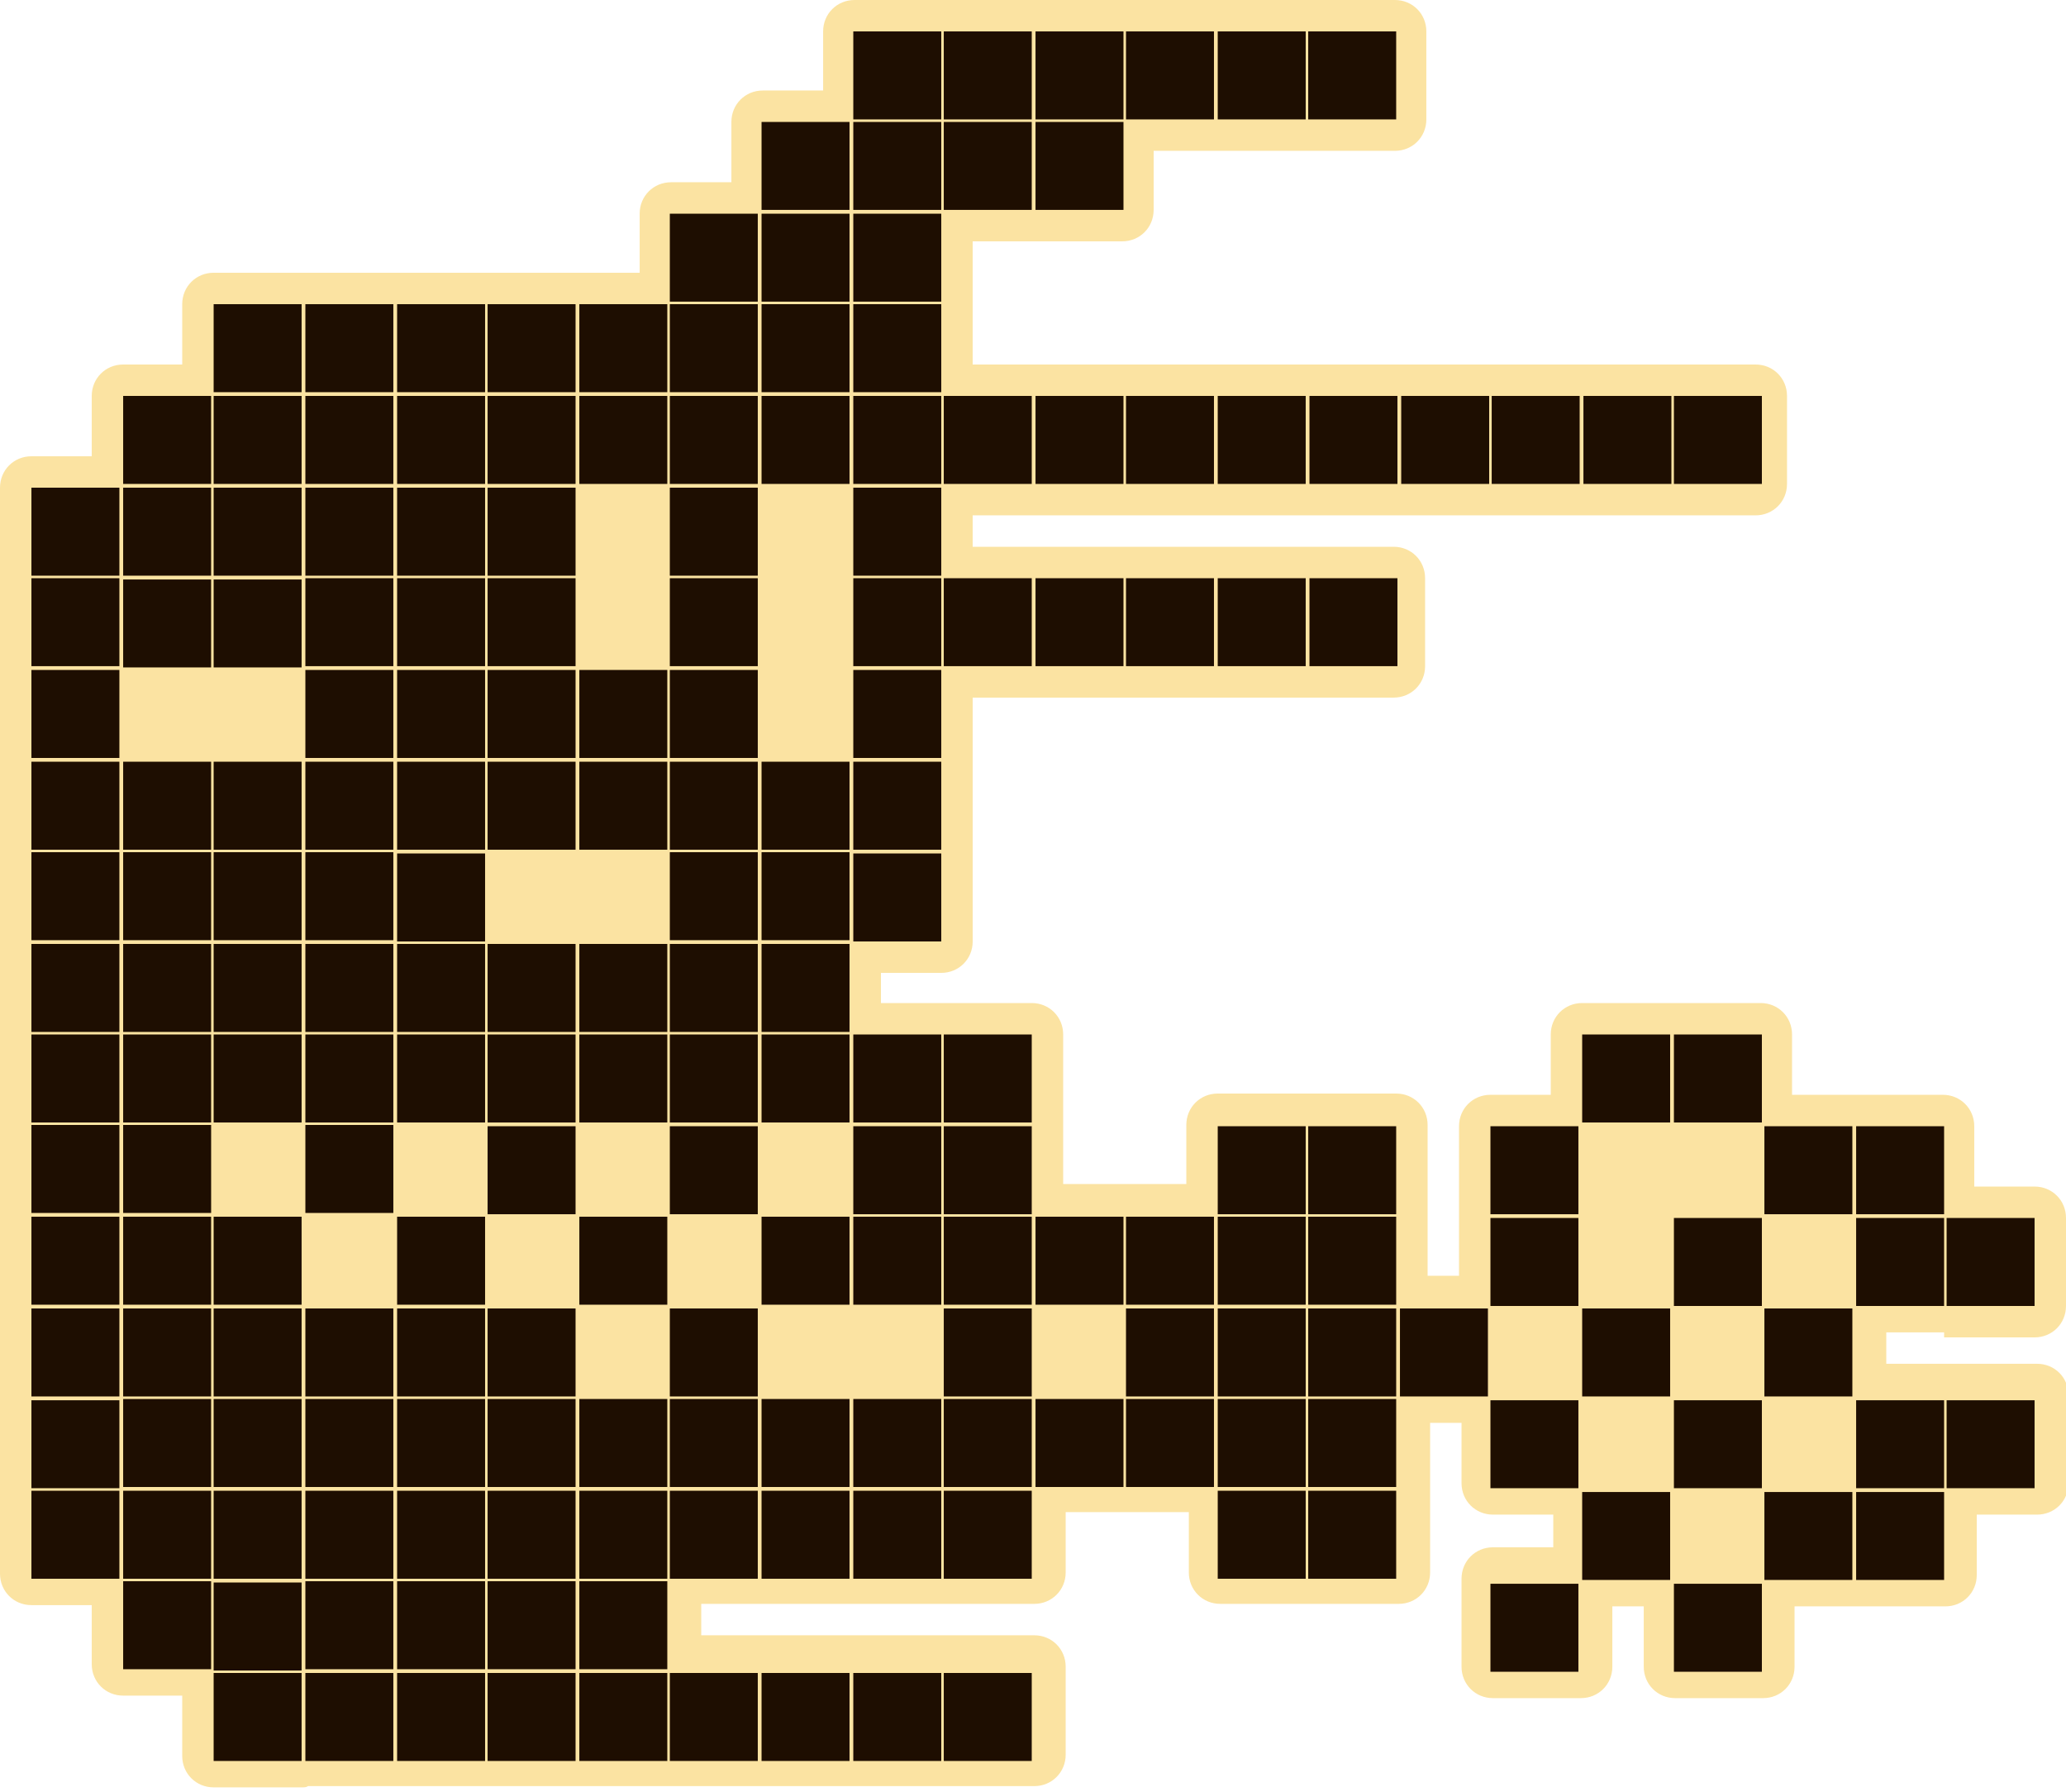 <?xml version="1.0" encoding="utf-8"?>
<!-- Generator: Adobe Illustrator 27.3.1, SVG Export Plug-In . SVG Version: 6.00 Build 0)  -->
<svg version="1.1" xmlns="http://www.w3.org/2000/svg" xmlns:xlink="http://www.w3.org/1999/xlink" x="0px" y="0px"
	 viewBox="0 0 164.4 142.6" style="enable-background:new 0 0 164.4 142.6;" xml:space="preserve">
<style type="text/css">
	.st0{fill:#FBE3A2;}
	.st1{fill:#1E0E01;}
</style>
<g id="Слой_2">
</g>
<g id="Слой_1">
	<path class="st0" d="M154.7,106.4c0,0,0.1,0,0.1,0c0,0,0.1,0,0.1,0h7c1.4,0,2.5-1.1,2.5-2.5v-7c0-1.4-1.1-2.5-2.5-2.5h-4.8v-4.8
		c0-1.4-1.1-2.5-2.5-2.5h-7c0,0-0.1,0-0.1,0c0,0-0.1,0-0.1,0h-4.8v-4.8c0-1.4-1.1-2.5-2.5-2.5h-7c0,0-0.1,0-0.1,0c0,0-0.1,0-0.1,0
		h-7c-1.4,0-2.5,1.1-2.5,2.5v4.8h-4.8c-1.4,0-2.5,1.1-2.5,2.5v7c0,0.1,0,0.1,0,0.1c0,0.1,0,0.1,0,0.1v4.7h-2.5v-4.8c0,0,0-0.1,0-0.1
		c0,0,0-0.1,0-0.1v-7c0-1.4-1.1-2.5-2.5-2.5h-7c0,0-0.1,0-0.1,0c0,0-0.1,0-0.1,0h-7c-1.4,0-2.5,1.1-2.5,2.5v4.7h-4.8
		c0,0-0.1,0-0.1,0c0,0-0.1,0-0.1,0h-4.8v-4.7c0-0.1,0-0.1,0-0.1c0-0.1,0-0.1,0-0.1v-7c0-1.4-1.1-2.5-2.5-2.5h-7c0,0-0.1,0-0.1,0
		c0,0-0.1,0-0.1,0h-4.8v-2.4h4.8c1.4,0,2.5-1.1,2.5-2.5v-7c0-0.1,0-0.1,0-0.1c0-0.1,0-0.1,0-0.1v-7c0-0.1,0-0.1,0-0.2
		c0-0.1,0-0.1,0-0.2v-4.8h4.7c0.1,0,0.1,0,0.1,0c0.1,0,0.1,0,0.1,0h7c0,0,0.1,0,0.1,0c0,0,0.1,0,0.1,0h7c0.1,0,0.1,0,0.1,0
		c0.1,0,0.1,0,0.1,0h7c0.1,0,0.1,0,0.1,0c0.1,0,0.1,0,0.1,0h7c1.4,0,2.5-1.1,2.5-2.5v-7c0-1.4-1.1-2.5-2.5-2.5h-7
		c-0.1,0-0.1,0-0.1,0c-0.1,0-0.1,0-0.1,0h-7c-0.1,0-0.1,0-0.1,0c-0.1,0-0.1,0-0.1,0h-7c0,0-0.1,0-0.1,0c0,0-0.1,0-0.1,0h-7
		c-0.1,0-0.1,0-0.1,0c-0.1,0-0.1,0-0.1,0h-4.7V41h4.7c0.1,0,0.1,0,0.1,0c0.1,0,0.1,0,0.1,0h7c0,0,0.1,0,0.1,0c0,0,0.1,0,0.1,0h7
		c0.1,0,0.1,0,0.1,0c0.1,0,0.1,0,0.1,0h7c0.1,0,0.1,0,0.1,0c0.1,0,0.1,0,0.1,0h7c0,0,0.1,0,0.1,0c0,0,0.1,0,0.1,0h7c0,0,0.1,0,0.1,0
		c0,0,0.1,0,0.1,0h7c0,0,0.1,0,0.1,0c0,0,0.1,0,0.1,0h7c0,0,0.1,0,0.1,0c0,0,0.1,0,0.1,0h7c1.4,0,2.5-1.1,2.5-2.5v-7
		c0-1.4-1.1-2.5-2.5-2.5h-7c0,0-0.1,0-0.1,0c0,0-0.1,0-0.1,0h-7c0,0-0.1,0-0.1,0c0,0-0.1,0-0.1,0h-7c0,0-0.1,0-0.1,0
		c0,0-0.1,0-0.1,0h-7c0,0-0.1,0-0.1,0c0,0-0.1,0-0.1,0h-7c-0.1,0-0.1,0-0.1,0c-0.1,0-0.1,0-0.1,0h-7c-0.1,0-0.1,0-0.1,0
		c-0.1,0-0.1,0-0.1,0h-7c0,0-0.1,0-0.1,0c0,0-0.1,0-0.1,0h-7c-0.1,0-0.1,0-0.1,0c-0.1,0-0.1,0-0.1,0h-4.7v-4.8c0,0,0-0.1,0-0.1
		c0,0,0-0.1,0-0.1v-4.8h4.7c0,0,0.1,0,0.1,0c0,0,0.1,0,0.1,0h7c1.4,0,2.5-1.1,2.5-2.5V12h4.8c0,0,0.1,0,0.1,0c0,0,0.1,0,0.1,0h7
		c0,0,0.1,0,0.1,0c0,0,0.1,0,0.1,0h7c1.4,0,2.5-1.1,2.5-2.5v-7c0-1.4-1.1-2.5-2.5-2.5h-7c0,0-0.1,0-0.1,0c0,0-0.1,0-0.1,0h-7
		c0,0-0.1,0-0.1,0c0,0-0.1,0-0.1,0h-7c0,0-0.1,0-0.1,0c0,0-0.1,0-0.1,0h-7c0,0-0.1,0-0.1,0c0,0-0.1,0-0.1,0h-7c0,0-0.1,0-0.1,0
		c0,0-0.1,0-0.1,0h-7c-1.4,0-2.5,1.1-2.5,2.5v4.7h-4.8c-1.4,0-2.5,1.1-2.5,2.5v4.8h-4.8c-1.4,0-2.5,1.1-2.5,2.5v4.7h-4.7
		c-0.1,0-0.1,0-0.2,0c-0.1,0-0.1,0-0.2,0h-7c0,0-0.1,0-0.1,0c0,0-0.1,0-0.1,0h-7c-0.1,0-0.1,0-0.2,0c-0.1,0-0.1,0-0.2,0h-7
		c-0.1,0-0.1,0-0.1,0c-0.1,0-0.1,0-0.1,0h-7c-1.4,0-2.5,1.1-2.5,2.5V29H9.8c-1.4,0-2.5,1.1-2.5,2.5v4.8H2.5c-1.4,0-2.5,1.1-2.5,2.5
		v7c0,0,0,0.1,0,0.1c0,0,0,0.1,0,0.1v7c0,0.1,0,0.1,0,0.1c0,0.1,0,0.1,0,0.1v7c0,0.1,0,0.1,0,0.2c0,0.1,0,0.1,0,0.2v7
		c0,0,0,0.1,0,0.1c0,0,0,0.1,0,0.1v7c0,0,0,0.1,0,0.1c0,0,0,0.1,0,0.1v7c0,0,0,0.1,0,0.1c0,0,0,0.1,0,0.1v7c0,0,0,0.1,0,0.1
		c0,0,0,0.1,0,0.1v7c0,0,0,0.1,0,0.1c0,0,0,0.1,0,0.1v7c0,0.1,0,0.1,0,0.1c0,0.1,0,0.1,0,0.1v7c0,0,0,0.1,0,0.1c0,0,0,0.1,0,0.1v7
		c0,0,0,0.1,0,0.1c0,0,0,0.1,0,0.1v7c0,1.4,1.1,2.5,2.5,2.5h4.8v4.7c0,1.4,1.1,2.5,2.5,2.5h4.7v4.8c0,1.4,1.1,2.5,2.5,2.5h7
		c0.2,0,0.4,0,0.5-0.1h6.8c0.1,0,0.1,0,0.2,0c0.1,0,0.1,0,0.2,0h7c0,0,0.1,0,0.1,0c0,0,0.1,0,0.1,0h7c0.1,0,0.1,0,0.2,0
		c0.1,0,0.1,0,0.2,0h7c0,0,0.1,0,0.1,0c0,0,0.1,0,0.1,0h7c0.1,0,0.1,0,0.2,0c0.1,0,0.1,0,0.2,0h7c0.1,0,0.1,0,0.1,0
		c0.1,0,0.1,0,0.1,0h7c0,0,0.1,0,0.1,0c0,0,0.1,0,0.1,0h7c1.4,0,2.5-1.1,2.5-2.5v-7c0-1.4-1.1-2.5-2.5-2.5h-7c0,0-0.1,0-0.1,0
		c0,0-0.1,0-0.1,0h-7c-0.1,0-0.1,0-0.1,0c-0.1,0-0.1,0-0.1,0h-7c-0.1,0-0.1,0-0.2,0c-0.1,0-0.1,0-0.2,0h-4.7v-2.5h4.7
		c0.1,0,0.1,0,0.2,0c0.1,0,0.1,0,0.2,0h7c0.1,0,0.1,0,0.1,0c0.1,0,0.1,0,0.1,0h7c0,0,0.1,0,0.1,0c0,0,0.1,0,0.1,0h7
		c1.4,0,2.5-1.1,2.5-2.5v-4.8h4.8c0,0,0.1,0,0.1,0c0,0,0.1,0,0.1,0h4.8v4.8c0,1.4,1.1,2.5,2.5,2.5h7c0,0,0.1,0,0.1,0
		c0,0,0.1,0,0.1,0h7c1.4,0,2.5-1.1,2.5-2.5v-7c0-0.1,0-0.1,0-0.1c0-0.1,0-0.1,0-0.1v-4.7h2.5v4.8c0,1.4,1.1,2.5,2.5,2.5h4.8v2.6
		h-4.8c-1.4,0-2.5,1.1-2.5,2.5v7c0,1.4,1.1,2.5,2.5,2.5h7c1.4,0,2.5-1.1,2.5-2.5v-4.8h2.5v4.8c0,1.4,1.1,2.5,2.5,2.5h7
		c1.4,0,2.5-1.1,2.5-2.5v-4.8h4.8c0,0,0.1,0,0.1,0c0,0,0.1,0,0.1,0h7c1.4,0,2.5-1.1,2.5-2.5v-4.8h4.8c1.4,0,2.5-1.1,2.5-2.5v-7
		c0-1.4-1.1-2.5-2.5-2.5h-7c0,0-0.1,0-0.1,0c0,0-0.1,0-0.1,0h-4.8v-2.5H154.7z"/>
	<path class="st1" d="M9.8,31.5h7v7h-7V31.5z M17,24.2h7v7h-7V24.2z M17,31.5h7v7h-7V31.5z M24.3,24.2h7v7h-7
		C24.3,31.2,24.3,24.2,24.3,24.2z M24.3,31.5h7v7h-7C24.3,38.5,24.3,31.5,24.3,31.5z M31.6,24.2h7v7h-7V24.2z M31.6,31.5h7v7h-7
		V31.5z M38.8,24.2h7v7h-7V24.2z M38.8,31.5h7v7h-7V31.5z M46.1,24.2h7v7h-7V24.2z M46.1,31.5h7v7h-7V31.5z M53.3,17h7v7h-7V17z
		 M53.3,24.2h7v7h-7V24.2z M53.3,31.5h7v7h-7V31.5z M2.5,38.8h7v7h-7C2.5,45.8,2.5,38.8,2.5,38.8z M2.5,46h7v7h-7
		C2.5,53,2.5,46,2.5,46z M2.5,53.3h7v7h-7C2.5,60.3,2.5,53.3,2.5,53.3z M2.5,60.6h7v7h-7C2.5,67.6,2.5,60.6,2.5,60.6z M2.5,75.1h7v7
		h-7C2.5,82.1,2.5,75.1,2.5,75.1z M2.5,82.3h7v7h-7C2.5,89.3,2.5,82.3,2.5,82.3z M9.8,38.8h7v7h-7V38.8z M9.8,60.6h7v7h-7V60.6z
		 M9.8,75.1h7v7h-7V75.1z M9.8,82.3h7v7h-7V82.3z M17,38.8h7v7h-7V38.8z M9.8,46.1h7v7h-7V46.1z M17,46.1h7v7h-7V46.1z M17,60.6h7v7
		h-7V60.6z M17,75.1h7v7h-7V75.1z M17,82.3h7v7h-7V82.3z M24.3,38.8h7v7h-7C24.3,45.8,24.3,38.8,24.3,38.8z M24.3,46h7v7h-7
		C24.3,53,24.3,46,24.3,46z M24.3,53.3h7v7h-7C24.3,60.3,24.3,53.3,24.3,53.3z M24.3,60.6h7v7h-7C24.3,67.6,24.3,60.6,24.3,60.6z
		 M24.3,75.1h7v7h-7C24.3,82.1,24.3,75.1,24.3,75.1z M2.5,67.8h7v7h-7C2.5,74.8,2.5,67.8,2.5,67.8z M9.8,67.8h7v7h-7V67.8z M17,67.8
		h7v7h-7V67.8z M24.3,67.8h7v7h-7C24.3,74.8,24.3,67.8,24.3,67.8z M24.3,82.3h7v7h-7C24.3,89.3,24.3,82.3,24.3,82.3z M31.6,38.8h7v7
		h-7V38.8z M31.6,46h7v7h-7V46z M31.6,53.3h7v7h-7V53.3z M31.6,60.6h7v7h-7V60.6z M31.6,75.1h7v7h-7V75.1z M31.6,82.3h7v7h-7V82.3z
		 M38.8,38.8h7v7h-7V38.8z M38.8,46h7v7h-7V46z M38.8,53.3h7v7h-7V53.3z M38.8,60.6h7v7h-7V60.6z M31.6,67.9h7v7h-7V67.9z
		 M38.8,75.1h7v7h-7V75.1z M38.8,82.3h7v7h-7V82.3z M38.8,89.6h7v7h-7V89.6z M46.1,53.3h7v7h-7V53.3z M46.1,60.6h7v7h-7V60.6z
		 M46.1,75.1h7v7h-7V75.1z M46.1,82.3h7v7h-7V82.3z M53.3,38.8h7v7h-7V38.8z M53.3,46h7v7h-7V46z M53.3,53.3h7v7h-7V53.3z
		 M53.3,60.6h7v7h-7V60.6z M53.3,67.8h7v7h-7V67.8z M53.3,75.1h7v7h-7V75.1z M53.3,82.3h7v7h-7V82.3z M53.3,89.6h7v7h-7V89.6z
		 M60.6,9.7h7v7h-7V9.7z M60.6,17h7v7h-7V17z M60.6,24.2h7v7h-7V24.2z M60.6,31.5h7v7h-7V31.5z M67.9,2.5h7v7h-7V2.5z M67.9,9.7h7v7
		h-7V9.7z M67.9,17h7v7h-7V17z M67.9,24.2h7v7h-7V24.2z M67.9,31.5h7v7h-7V31.5z M75.1,2.5h7v7h-7V2.5z M75.1,9.7h7v7h-7V9.7z
		 M82.4,2.5h7v7h-7V2.5z M82.4,9.7h7v7h-7V9.7z M89.6,2.5h7v7h-7V2.5z M96.9,2.5h7v7h-7V2.5z M104.1,2.5h7v7h-7V2.5z M75.1,31.5h7v7
		h-7V31.5z M82.4,31.5h7v7h-7V31.5z M89.6,31.5h7v7h-7V31.5z M96.9,31.5h7v7h-7V31.5z M104.2,31.5h7v7h-7V31.5z M111.5,31.5h7v7h-7
		V31.5z M118.7,31.5h7v7h-7V31.5z M126,31.5h7v7h-7V31.5z M133.2,31.5h7v7h-7V31.5z M60.6,60.6h7v7h-7V60.6z M60.6,67.8h7v7h-7V67.8
		z M60.6,75.1h7v7h-7V75.1z M60.6,82.3h7v7h-7V82.3z M67.9,38.8h7v7h-7V38.8z M67.9,46h7v7h-7V46z M67.9,53.3h7v7h-7V53.3z
		 M67.9,60.6h7v7h-7V60.6z M67.9,67.9h7v7h-7V67.9z M67.9,82.3h7v7h-7V82.3z M67.9,89.6h7v7h-7V89.6z M75.1,46h7v7h-7V46z
		 M75.1,82.3h7v7h-7V82.3z M75.1,89.6h7v7h-7V89.6z M82.4,46h7v7h-7V46z M89.6,46h7v7h-7V46z M96.9,46h7v7h-7V46z M104.2,46h7v7h-7
		V46z M2.5,96.8h7v7h-7C2.5,103.8,2.5,96.8,2.5,96.8z M9.8,96.8h7v7h-7V96.8z M17,96.8h7v7h-7V96.8z M2.5,89.5h7v7h-7
		C2.5,96.5,2.5,89.5,2.5,89.5z M9.8,89.5h7v7h-7V89.5z M24.3,89.5h7v7h-7C24.3,96.5,24.3,89.5,24.3,89.5z M31.6,96.8h7v7h-7V96.8z
		 M46.1,96.8h7v7h-7V96.8z M60.6,96.8h7v7h-7V96.8z M67.9,96.8h7v7h-7V96.8z M75.1,96.8h7v7h-7V96.8z M2.5,104.1h7v7h-7
		C2.5,111.1,2.5,104.1,2.5,104.1z M2.5,111.4h7v7h-7C2.5,118.4,2.5,111.4,2.5,111.4z M2.5,118.6h7v7h-7
		C2.5,125.6,2.5,118.6,2.5,118.6z M9.8,104.1h7v7h-7V104.1z M17,104.1h7v7h-7V104.1z M24.3,104.1h7v7h-7
		C24.3,111.1,24.3,104.1,24.3,104.1z M31.6,104.1h7v7h-7V104.1z M38.8,104.1h7v7h-7V104.1z M53.3,104.1h7v7h-7V104.1z M75.1,104.1h7
		v7h-7V104.1z M9.8,111.3h7v7h-7V111.3z M9.8,118.6h7v7h-7V118.6z M9.8,125.8h7v7h-7V125.8z M17,111.3h7v7h-7V111.3z M24.3,111.3h7
		v7h-7C24.3,118.3,24.3,111.3,24.3,111.3z M31.6,111.3h7v7h-7V111.3z M38.8,111.3h7v7h-7V111.3z M46.1,111.3h7v7h-7V111.3z
		 M53.3,111.3h7v7h-7V111.3z M60.6,111.3h7v7h-7V111.3z M67.9,111.3h7v7h-7V111.3z M75.1,111.3h7v7h-7V111.3z M17,118.6h7v7h-7
		V118.6z M17,125.9h7v7h-7V125.9z M17,133.1h7v7h-7V133.1z M24.3,118.6h7v7h-7C24.3,125.6,24.3,118.6,24.3,118.6z M31.6,118.6h7v7
		h-7V118.6z M38.8,118.6h7v7h-7V118.6z M46.1,118.6h7v7h-7V118.6z M53.3,118.6h7v7h-7V118.6z M60.6,118.6h7v7h-7V118.6z M67.9,118.6
		h7v7h-7V118.6z M75.1,118.6h7v7h-7V118.6z M24.3,125.8h7v7h-7C24.3,132.8,24.3,125.8,24.3,125.8z M24.3,133.1h7v7h-7
		C24.3,140.1,24.3,133.1,24.3,133.1z M31.6,125.8h7v7h-7V125.8z M38.8,125.8h7v7h-7V125.8z M31.6,133.1h7v7h-7V133.1z M38.8,133.1h7
		v7h-7V133.1z M46.1,125.8h7v7h-7V125.8z M46.1,133.1h7v7h-7V133.1z M53.3,133.1h7v7h-7V133.1z M60.6,133.1h7v7h-7V133.1z
		 M67.9,133.1h7v7h-7V133.1z M75.1,133.1h7v7h-7V133.1z M82.4,96.8h7v7h-7V96.8z M82.4,111.3h7v7h-7V111.3z M89.6,96.8h7v7h-7V96.8z
		 M89.6,104.1h7v7h-7V104.1z M89.6,111.3h7v7h-7V111.3z M96.9,89.6h7v7h-7V89.6z M96.9,96.8h7v7h-7V96.8z M96.9,104.1h7v7h-7V104.1z
		 M96.9,111.3h7v7h-7V111.3z M96.9,118.6h7v7h-7V118.6z M104.1,89.6h7v7h-7V89.6z M104.1,96.8h7v7h-7V96.8z M104.1,104.1h7v7h-7
		V104.1z M104.1,111.3h7v7h-7V111.3z M104.1,118.6h7v7h-7V118.6z M111.4,104.1h7v7h-7V104.1z M118.6,89.6h7v7h-7V89.6z M118.6,96.9
		h7v7h-7V96.9z M118.6,111.4h7v7h-7V111.4z M118.6,126h7v7h-7V126z M125.9,82.3h7v7h-7V82.3z M125.9,104.1h7v7h-7V104.1z
		 M125.9,118.7h7v7h-7V118.7z M133.2,82.3h7v7h-7V82.3z M133.2,96.9h7v7h-7V96.9z M133.2,111.4h7v7h-7V111.4z M133.2,126h7v7h-7V126
		z M140.4,89.6h7v7h-7V89.6z M140.4,104.1h7v7h-7V104.1z M140.4,118.7h7v7h-7V118.7z M147.7,89.6h7v7h-7V89.6z M147.7,96.9h7v7h-7
		V96.9z M147.7,111.4h7v7h-7V111.4z M147.7,118.7h7v7h-7V118.7z M154.9,96.9h7v7h-7V96.9z M154.9,111.4h7v7h-7V111.4z"/>
</g>
</svg>
